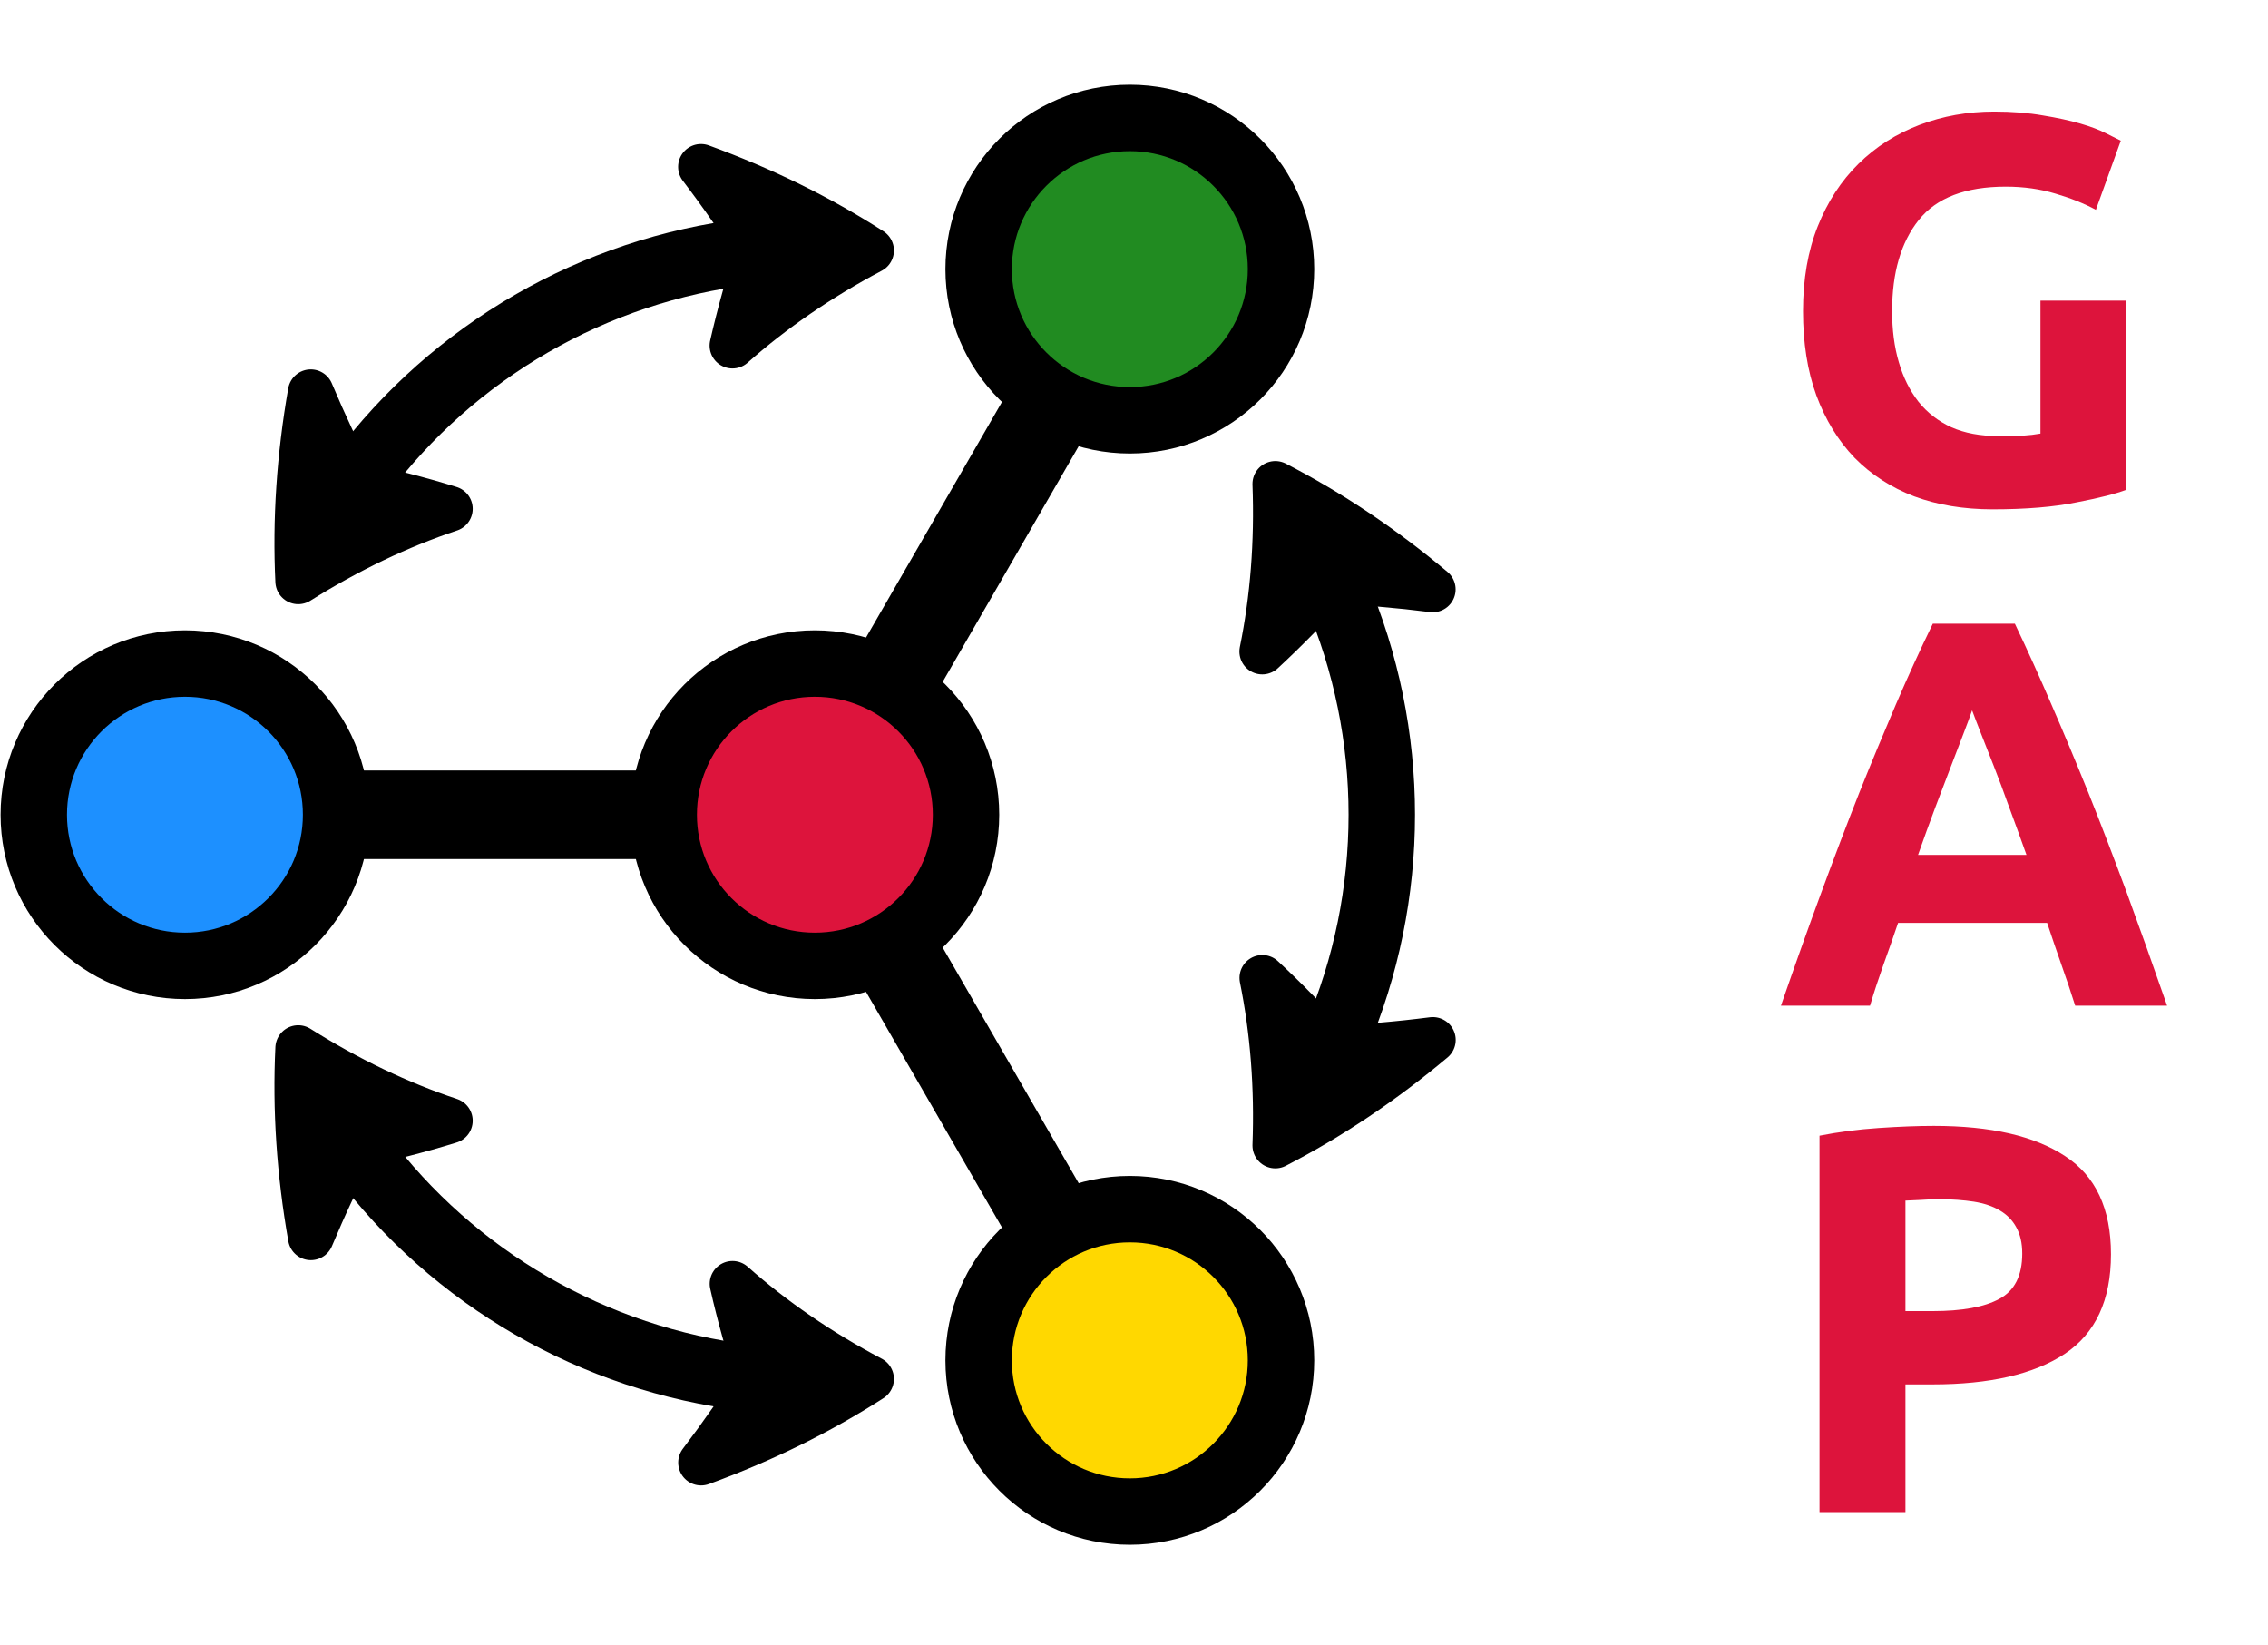 <?xml version="1.0" encoding="UTF-8"?>
<svg xmlns="http://www.w3.org/2000/svg" xmlns:xlink="http://www.w3.org/1999/xlink" width="101.041pt" height="73.288pt" viewBox="0 0 101.041 73.288">
<defs>
<g>
<g id="glyph-0-0">
<path d="M 10.266 -14.062 C 8.473 -14.062 7.18 -13.566 6.391 -12.578 C 5.598 -11.586 5.203 -10.234 5.203 -8.516 C 5.203 -7.68 5.301 -6.926 5.5 -6.25 C 5.695 -5.57 5.988 -4.984 6.375 -4.484 C 6.77 -3.992 7.258 -3.613 7.844 -3.344 C 8.438 -3.082 9.129 -2.953 9.922 -2.953 C 10.348 -2.953 10.711 -2.957 11.016 -2.969 C 11.316 -2.988 11.582 -3.02 11.812 -3.062 L 11.812 -8.984 L 15.641 -8.984 L 15.641 -0.562 C 15.18 -0.383 14.441 -0.195 13.422 0 C 12.41 0.207 11.16 0.312 9.672 0.312 C 8.391 0.312 7.227 0.117 6.188 -0.266 C 5.156 -0.66 4.27 -1.234 3.531 -1.984 C 2.801 -2.742 2.234 -3.672 1.828 -4.766 C 1.43 -5.859 1.234 -7.109 1.234 -8.516 C 1.234 -9.941 1.453 -11.203 1.891 -12.297 C 2.328 -13.391 2.93 -14.316 3.703 -15.078 C 4.473 -15.836 5.379 -16.414 6.422 -16.812 C 7.461 -17.207 8.57 -17.406 9.75 -17.406 C 10.551 -17.406 11.273 -17.348 11.922 -17.234 C 12.566 -17.129 13.117 -17.008 13.578 -16.875 C 14.047 -16.738 14.43 -16.594 14.734 -16.438 C 15.035 -16.289 15.254 -16.18 15.391 -16.109 L 14.281 -13.031 C 13.758 -13.312 13.16 -13.551 12.484 -13.75 C 11.805 -13.957 11.066 -14.062 10.266 -14.062 Z M 10.266 -14.062 "/>
</g>
<g id="glyph-0-1">
<path d="M 13.359 0 C 13.172 -0.594 12.969 -1.195 12.75 -1.812 C 12.531 -2.438 12.316 -3.062 12.109 -3.688 L 5.469 -3.688 C 5.258 -3.062 5.039 -2.438 4.812 -1.812 C 4.594 -1.195 4.395 -0.594 4.219 0 L 0.25 0 C 0.883 -1.832 1.488 -3.523 2.062 -5.078 C 2.633 -6.629 3.191 -8.094 3.734 -9.469 C 4.285 -10.844 4.828 -12.148 5.359 -13.391 C 5.891 -14.629 6.441 -15.836 7.016 -17.016 L 10.672 -17.016 C 11.234 -15.836 11.781 -14.629 12.312 -13.391 C 12.852 -12.148 13.398 -10.844 13.953 -9.469 C 14.504 -8.094 15.066 -6.629 15.641 -5.078 C 16.211 -3.523 16.816 -1.832 17.453 0 Z M 8.766 -13.156 C 8.68 -12.906 8.555 -12.566 8.391 -12.141 C 8.234 -11.723 8.047 -11.234 7.828 -10.672 C 7.617 -10.117 7.383 -9.504 7.125 -8.828 C 6.875 -8.16 6.617 -7.457 6.359 -6.719 L 11.188 -6.719 C 10.926 -7.457 10.672 -8.16 10.422 -8.828 C 10.18 -9.504 9.953 -10.117 9.734 -10.672 C 9.516 -11.234 9.32 -11.723 9.156 -12.141 C 8.988 -12.566 8.859 -12.906 8.766 -13.156 Z M 8.766 -13.156 "/>
</g>
<g id="glyph-0-2">
<path d="M 7.062 -17.203 C 9.602 -17.203 11.551 -16.754 12.906 -15.859 C 14.27 -14.973 14.953 -13.516 14.953 -11.484 C 14.953 -9.441 14.266 -7.961 12.891 -7.047 C 11.516 -6.141 9.551 -5.688 7 -5.688 L 5.797 -5.688 L 5.797 0 L 1.969 0 L 1.969 -16.766 C 2.801 -16.93 3.68 -17.047 4.609 -17.109 C 5.547 -17.172 6.363 -17.203 7.062 -17.203 Z M 7.312 -13.938 C 7.031 -13.938 6.754 -13.926 6.484 -13.906 C 6.223 -13.895 5.992 -13.883 5.797 -13.875 L 5.797 -8.953 L 7 -8.953 C 8.32 -8.953 9.316 -9.133 9.984 -9.5 C 10.66 -9.863 11 -10.535 11 -11.516 C 11 -11.984 10.91 -12.375 10.734 -12.688 C 10.566 -13 10.32 -13.25 10 -13.438 C 9.688 -13.625 9.301 -13.754 8.844 -13.828 C 8.383 -13.898 7.875 -13.938 7.312 -13.938 Z M 7.312 -13.938 "/>
</g>
</g>
<clipPath id="clip-0">
<path clip-rule="nonzero" d="M 0.012 0 L 100.078 0 L 100.078 72.582 L 0.012 72.582 Z M 0.012 0 "/>
</clipPath>
<clipPath id="clip-1">
<path clip-rule="nonzero" d="M 0.012 0 L 100.078 0 L 100.078 72.582 L 0.012 72.582 Z M 0.012 0 "/>
</clipPath>
<clipPath id="clip-2">
<path clip-rule="nonzero" d="M 0.012 0 L 85 0 L 85 72.582 L 0.012 72.582 Z M 0.012 0 "/>
</clipPath>
<clipPath id="clip-3">
<path clip-rule="nonzero" d="M 0.012 0 L 57 0 L 57 72.582 L 0.012 72.582 Z M 0.012 0 "/>
</clipPath>
<clipPath id="clip-4">
<path clip-rule="nonzero" d="M 1 12 L 99 12 L 99 72.582 L 1 72.582 Z M 1 12 "/>
</clipPath>
<clipPath id="clip-5">
<path clip-rule="nonzero" d="M 0.012 0 L 76 0 L 76 64 L 0.012 64 Z M 0.012 0 "/>
</clipPath>
<clipPath id="clip-6">
<path clip-rule="nonzero" d="M 0.012 9 L 76 9 L 76 72.582 L 0.012 72.582 Z M 0.012 9 "/>
</clipPath>
<clipPath id="clip-7">
<path clip-rule="nonzero" d="M 17 0 L 100.078 0 L 100.078 72.582 L 17 72.582 Z M 17 0 "/>
</clipPath>
</defs>
<g clip-path="url(#clip-0)">
<path fill="none" stroke-width="3.985" stroke-linecap="butt" stroke-linejoin="miter" stroke="rgb(0%, 0%, 0%)" stroke-opacity="1" stroke-miterlimit="10" d="M 2.834 4.909 L 11.338 19.641 " transform="matrix(0.99, 0, 0, -0.99, 36.303, 36.291)"/>
</g>
<path fill="none" stroke-width="3.985" stroke-linecap="butt" stroke-linejoin="miter" stroke="rgb(0%, 0%, 0%)" stroke-opacity="1" stroke-miterlimit="10" d="M -5.67 -0.002 L -22.677 -0.002 " transform="matrix(0.99, 0, 0, -0.99, 36.303, 36.291)"/>
<g clip-path="url(#clip-1)">
<path fill="none" stroke-width="3.985" stroke-linecap="butt" stroke-linejoin="miter" stroke="rgb(0%, 0%, 0%)" stroke-opacity="1" stroke-miterlimit="10" d="M 2.834 -4.908 L 11.338 -19.64 " transform="matrix(0.99, 0, 0, -0.99, 36.303, 36.291)"/>
</g>
<path fill-rule="nonzero" fill="rgb(86.4%, 7.999%, 23.499%)" fill-opacity="1" d="M 43.039 36.293 C 43.039 32.57 40.023 29.555 36.301 29.555 C 32.582 29.555 29.566 32.57 29.566 36.293 C 29.566 40.012 32.582 43.027 36.301 43.027 C 40.023 43.027 43.039 40.012 43.039 36.293 Z M 43.039 36.293 "/>
<g clip-path="url(#clip-2)">
<path fill="none" stroke-width="2.989" stroke-linecap="butt" stroke-linejoin="miter" stroke="rgb(0%, 0%, 0%)" stroke-opacity="1" stroke-miterlimit="10" d="M 6.802 -0.002 C 6.802 3.757 3.757 6.802 -0.002 6.802 C -3.757 6.802 -6.802 3.757 -6.802 -0.002 C -6.802 -3.756 -3.757 -6.801 -0.002 -6.801 C 3.757 -6.801 6.802 -3.756 6.802 -0.002 Z M 6.802 -0.002 " transform="matrix(0.99, 0, 0, -0.99, 36.303, 36.291)"/>
</g>
<path fill-rule="nonzero" fill="rgb(13.199%, 54.5%, 13.199%)" fill-opacity="1" stroke-width="2.989" stroke-linecap="butt" stroke-linejoin="miter" stroke="rgb(0%, 0%, 0%)" stroke-opacity="1" stroke-miterlimit="10" d="M 20.977 24.547 C 20.977 28.306 17.932 31.351 14.174 31.351 C 10.415 31.351 7.37 28.306 7.37 24.547 C 7.37 20.792 10.415 17.747 14.174 17.747 C 17.932 17.747 20.977 20.792 20.977 24.547 Z M 20.977 24.547 " transform="matrix(0.99, 0, 0, -0.99, 36.303, 36.291)"/>
<path fill-rule="nonzero" fill="rgb(11.6%, 56.499%, 100%)" fill-opacity="1" d="M 14.965 36.293 C 14.965 32.57 11.949 29.555 8.23 29.555 C 4.508 29.555 1.492 32.57 1.492 36.293 C 1.492 40.012 4.508 43.027 8.23 43.027 C 11.949 43.027 14.965 40.012 14.965 36.293 Z M 14.965 36.293 "/>
<g clip-path="url(#clip-3)">
<path fill="none" stroke-width="2.989" stroke-linecap="butt" stroke-linejoin="miter" stroke="rgb(0%, 0%, 0%)" stroke-opacity="1" stroke-miterlimit="10" d="M -21.545 -0.002 C -21.545 3.757 -24.59 6.802 -28.345 6.802 C -32.104 6.802 -35.149 3.757 -35.149 -0.002 C -35.149 -3.756 -32.104 -6.801 -28.345 -6.801 C -24.59 -6.801 -21.545 -3.756 -21.545 -0.002 Z M -21.545 -0.002 " transform="matrix(0.99, 0, 0, -0.99, 36.303, 36.291)"/>
</g>
<path fill-rule="nonzero" fill="rgb(100%, 84.399%, 0%)" fill-opacity="1" d="M 57.078 60.605 C 57.078 56.883 54.062 53.867 50.34 53.867 C 46.617 53.867 43.602 56.883 43.602 60.605 C 43.602 64.324 46.617 67.344 50.34 67.344 C 54.062 67.344 57.078 64.324 57.078 60.605 Z M 57.078 60.605 "/>
<g clip-path="url(#clip-4)">
<path fill="none" stroke-width="2.989" stroke-linecap="butt" stroke-linejoin="miter" stroke="rgb(0%, 0%, 0%)" stroke-opacity="1" stroke-miterlimit="10" d="M 20.977 -24.55 C 20.977 -20.791 17.932 -17.747 14.174 -17.747 C 10.415 -17.747 7.37 -20.791 7.37 -24.55 C 7.37 -28.305 10.415 -31.354 14.174 -31.354 C 17.932 -31.354 20.977 -28.305 20.977 -24.55 Z M 20.977 -24.55 " transform="matrix(0.99, 0, 0, -0.99, 36.303, 36.291)"/>
</g>
<g clip-path="url(#clip-5)">
<path fill="none" stroke-width="2.989" stroke-linecap="butt" stroke-linejoin="miter" stroke="rgb(0%, 0%, 0%)" stroke-opacity="1" stroke-miterlimit="10" d="M -3.019 25.336 C -9.945 24.512 -16.256 20.867 -20.433 15.282 " transform="matrix(0.99, 0, 0, -0.99, 36.303, 36.291)"/>
</g>
<path fill-rule="nonzero" fill="rgb(0%, 0%, 0%)" fill-opacity="1" stroke-width="2.057" stroke-linecap="butt" stroke-linejoin="round" stroke="rgb(0%, 0%, 0%)" stroke-opacity="1" stroke-miterlimit="10" d="M 2.53 25.387 C 0.219 26.874 -2.349 28.136 -5.125 29.15 C -4.191 27.923 -3.319 26.669 -2.51 25.391 C -2.984 23.967 -3.382 22.54 -3.709 21.108 C -1.899 22.713 0.195 24.153 2.53 25.387 Z M 2.53 25.387 " transform="matrix(0.99, 0, 0, -0.99, 36.303, 36.291)"/>
<path fill-rule="nonzero" fill="rgb(0%, 0%, 0%)" fill-opacity="1" stroke-width="2.057" stroke-linecap="butt" stroke-linejoin="round" stroke="rgb(0%, 0%, 0%)" stroke-opacity="1" stroke-miterlimit="10" d="M -23.249 10.502 C -21.013 11.906 -18.721 12.999 -16.426 13.764 C -17.83 14.198 -19.269 14.564 -20.737 14.868 C -21.439 16.205 -22.089 17.59 -22.685 19.009 C -23.194 16.103 -23.383 13.247 -23.249 10.502 Z M -23.249 10.502 " transform="matrix(0.99, 0, 0, -0.99, 36.303, 36.291)"/>
<g clip-path="url(#clip-6)">
<path fill="none" stroke-width="2.989" stroke-linecap="butt" stroke-linejoin="miter" stroke="rgb(0%, 0%, 0%)" stroke-opacity="1" stroke-miterlimit="10" d="M -20.429 -15.281 C -16.252 -20.866 -9.945 -24.511 -3.019 -25.335 " transform="matrix(0.99, 0, 0, -0.99, 36.303, 36.291)"/>
</g>
<path fill-rule="nonzero" fill="rgb(0%, 0%, 0%)" fill-opacity="1" stroke-width="2.057" stroke-linecap="butt" stroke-linejoin="round" stroke="rgb(0%, 0%, 0%)" stroke-opacity="1" stroke-miterlimit="10" d="M -23.249 -10.501 C -23.383 -13.246 -23.194 -16.106 -22.681 -19.013 C -22.085 -17.593 -21.439 -16.208 -20.733 -14.867 C -19.265 -14.567 -17.83 -14.201 -16.426 -13.767 C -18.721 -13.002 -21.013 -11.909 -23.249 -10.501 Z M -23.249 -10.501 " transform="matrix(0.99, 0, 0, -0.99, 36.303, 36.291)"/>
<path fill-rule="nonzero" fill="rgb(0%, 0%, 0%)" fill-opacity="1" stroke-width="2.057" stroke-linecap="butt" stroke-linejoin="round" stroke="rgb(0%, 0%, 0%)" stroke-opacity="1" stroke-miterlimit="10" d="M 2.53 -25.386 C 0.195 -24.152 -1.899 -22.712 -3.705 -21.107 C -3.382 -22.539 -2.98 -23.97 -2.51 -25.39 C -3.315 -26.668 -4.191 -27.923 -5.121 -29.149 C -2.349 -28.139 0.219 -26.873 2.53 -25.386 Z M 2.53 -25.386 " transform="matrix(0.99, 0, 0, -0.99, 36.303, 36.291)"/>
<g clip-path="url(#clip-7)">
<path fill="none" stroke-width="2.989" stroke-linecap="butt" stroke-linejoin="miter" stroke="rgb(0%, 0%, 0%)" stroke-opacity="1" stroke-miterlimit="10" d="M 23.45 -10.051 C 26.199 -3.642 26.199 3.643 23.45 10.052 " transform="matrix(0.99, 0, 0, -0.99, 36.303, 36.291)"/>
</g>
<path fill-rule="nonzero" fill="rgb(0%, 0%, 0%)" fill-opacity="1" stroke-width="2.057" stroke-linecap="butt" stroke-linejoin="round" stroke="rgb(0%, 0%, 0%)" stroke-opacity="1" stroke-miterlimit="10" d="M 20.721 -14.883 C 23.162 -13.625 25.545 -12.035 27.809 -10.134 C 26.278 -10.331 24.756 -10.462 23.245 -10.521 C 22.247 -9.401 21.214 -8.34 20.137 -7.342 C 20.618 -9.712 20.82 -12.244 20.721 -14.883 Z M 20.721 -14.883 " transform="matrix(0.99, 0, 0, -0.99, 36.303, 36.291)"/>
<path fill-rule="nonzero" fill="rgb(0%, 0%, 0%)" fill-opacity="1" stroke-width="2.057" stroke-linecap="butt" stroke-linejoin="round" stroke="rgb(0%, 0%, 0%)" stroke-opacity="1" stroke-miterlimit="10" d="M 20.721 14.884 C 20.82 12.245 20.618 9.713 20.133 7.343 C 21.21 8.34 22.247 9.401 23.245 10.522 C 24.756 10.462 26.278 10.332 27.805 10.139 C 25.545 12.036 23.162 13.626 20.721 14.884 Z M 20.721 14.884 " transform="matrix(0.99, 0, 0, -0.99, 36.303, 36.291)"/>
<g fill="rgb(86.4%, 7.999%, 23.499%)" fill-opacity="1">
<use xlink:href="#glyph-0-0" x="79.092" y="22.376"/>
</g>
<g fill="rgb(86.4%, 7.999%, 23.499%)" fill-opacity="1">
<use xlink:href="#glyph-0-1" x="79.092" y="44.798"/>
</g>
<g fill="rgb(86.4%, 7.999%, 23.499%)" fill-opacity="1">
<use xlink:href="#glyph-0-2" x="79.092" y="67.355"/>
</g>
</svg>
